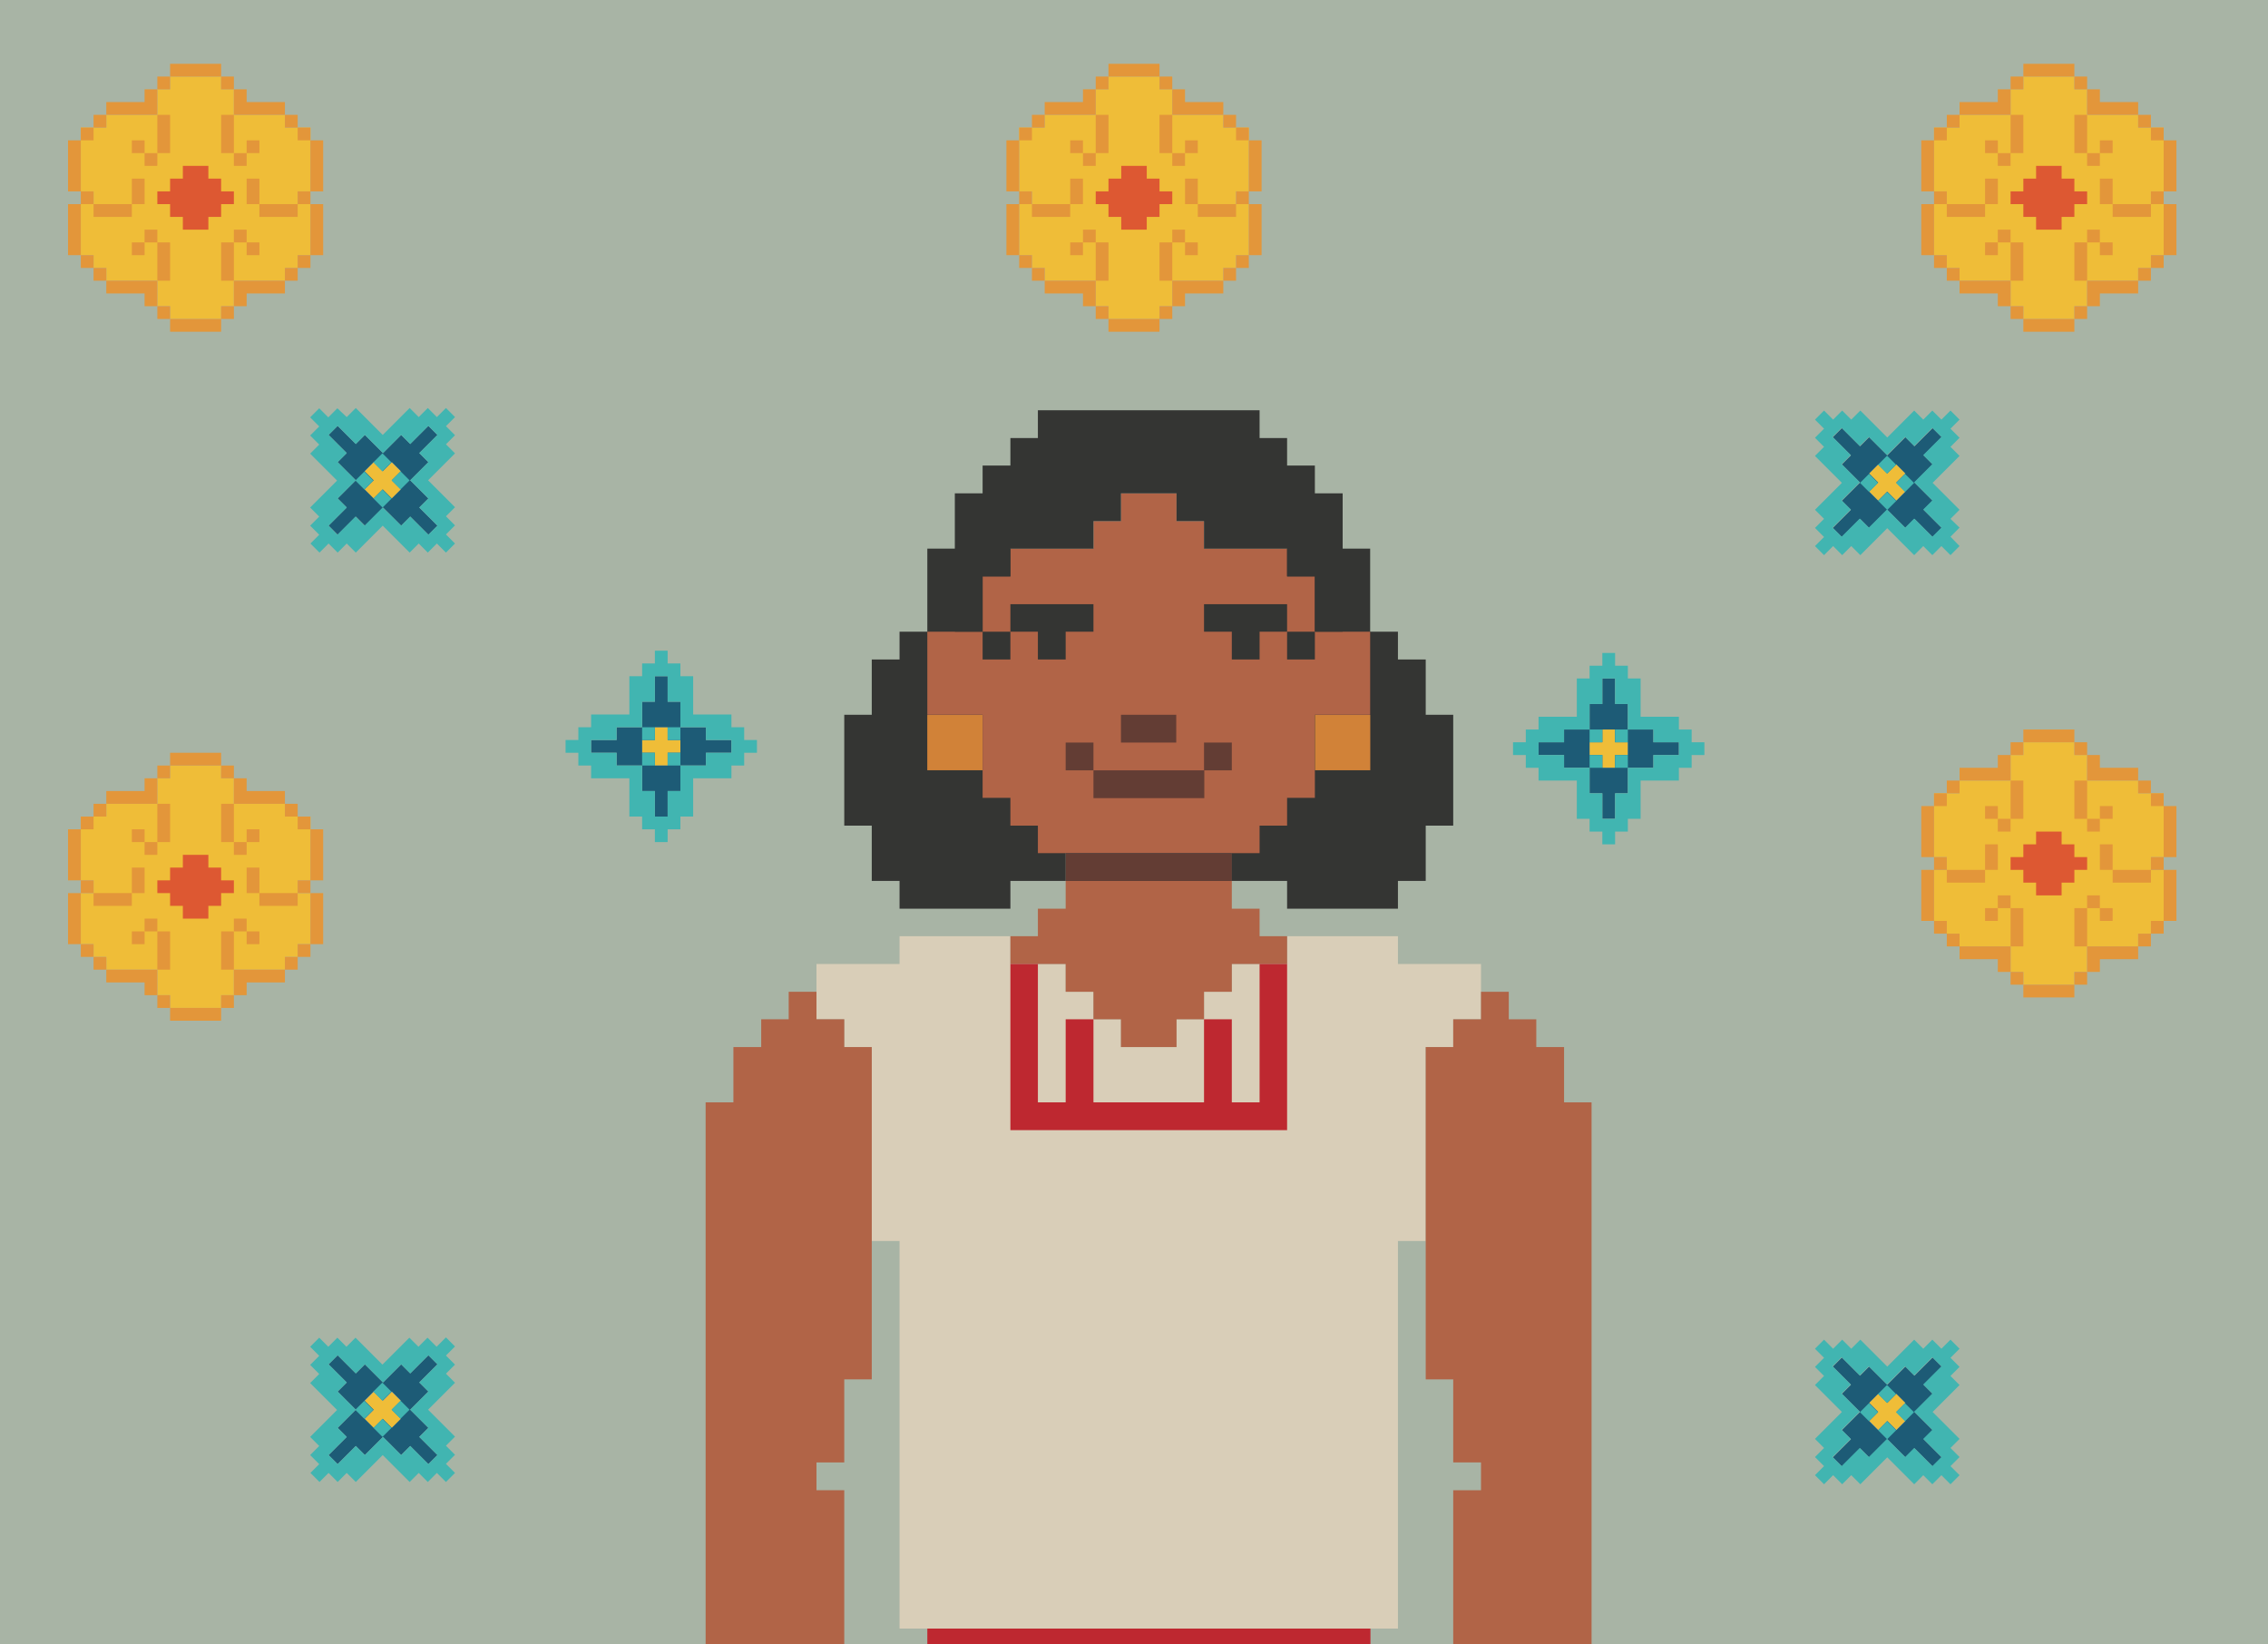 <?xml version="1.0" encoding="utf-8"?>
<!-- Generator: Adobe Illustrator 25.2.3, SVG Export Plug-In . SVG Version: 6.00 Build 0)  -->
<svg version="1.1" xmlns="http://www.w3.org/2000/svg" xmlns:xlink="http://www.w3.org/1999/xlink" x="0px" y="0px"
	 viewBox="0 0 800 580" style="enable-background:new 0 0 800 580;" xml:space="preserve">
<style type="text/css">
	.st0{opacity:0.41;}
	.st1{opacity:0.46;}
	.st2{fill:#A8B4A5;}
	.st3{opacity:0.37;}
	.st4{opacity:0.5;}
	.st5{fill:#296D3C;}
	.st6{fill:#38874B;}
	.st7{fill:#D2C6B1;}
	.st8{fill:#8C2429;}
	.st9{fill:#41B5B1;}
	.st10{fill:#E3DBCE;}
	.st11{fill:#EFBD38;}
	.st12{fill:#D9CEB8;}
	.st13{fill:#343533;}
	.st14{fill:#B16447;}
	.st15{fill:#D18238;}
	.st16{fill:#198691;}
	.st17{fill:#613C34;}
	.st18{fill:#EDBC3A;}
	.st19{fill:#FFFFFF;}
	.st20{clip-path:url(#SVGID_2_);fill:#E3DBCE;}
	.st21{clip-path:url(#SVGID_2_);}
	.st22{clip-path:url(#SVGID_2_);fill:#613C34;}
	.st23{clip-path:url(#SVGID_2_);fill:#B16447;}
	.st24{fill:#153C41;}
	.st25{fill:#1E512E;}
	.st26{fill:#1D5B76;}
	.st27{fill:#633D34;}
	.st28{fill:#BE2830;}
	.st29{fill:#E3963A;}
	.st30{fill:#DD5832;}
	.st31{clip-path:url(#SVGID_4_);}
	.st32{fill:#4B4B4B;}
	.st33{fill:#9CA051;}
	.st34{fill:#FDE22F;}
	.st35{fill:#00964C;}
	.st36{fill:#F69C33;}
	.st37{fill:#FBD630;}
	.st38{fill:#9F672F;}
	.st39{fill:#E3C395;}
	.st40{fill:#E3DDD4;}
	.st41{fill:#7F7A74;}
	.st42{fill:#BFB4A9;}
	.st43{fill:#716454;}
	.st44{fill:#010101;}
	.st45{fill:#33A04D;}
	.st46{fill:#EBD0A3;}
	.st47{fill:none;stroke:#231F20;stroke-miterlimit:10;}
	.st48{fill:#96BC50;}
	.st49{fill:#D73D94;}
	.st50{fill:#EFB534;}
	.st51{fill:#B77366;}
	.st52{fill:#668B40;}
	.st53{fill:#15120F;}
	.st54{clip-path:url(#SVGID_6_);fill:#A8B4A5;}
	.st55{clip-path:url(#SVGID_6_);}
	.st56{clip-path:url(#SVGID_6_);fill:#E3DBCE;}
	.st57{clip-path:url(#SVGID_6_);fill:#BAB1A1;}
	.st58{clip-path:url(#SVGID_6_);fill:#1D5B76;}
	.st59{clip-path:url(#SVGID_6_);fill:#8C2429;}
	.st60{clip-path:url(#SVGID_6_);fill:#77736A;}
	.st61{fill:#314C2C;}
	.st62{fill:#BF3E3B;}
	.st63{clip-path:url(#SVGID_6_);fill:#38874B;}
	.st64{clip-path:url(#SVGID_6_);fill:#296D3C;}
	.st65{clip-path:url(#SVGID_6_);fill:#1E512E;}
</style>
<g id="Layer_1">
</g>
<g id="Layer_5">
	<rect class="st2" width="800" height="580"/>
	<rect x="271.5" y="198" class="st2" width="263.7" height="382"/>
</g>
<g id="Layer_2">
</g>
<g id="Layer_3">
	<g>
		
			<rect x="132.7" y="490.5" transform="matrix(-0.707 0.707 -0.707 -0.707 581.993 753.431)" class="st11" width="4.5" height="13.5"/>
		
			<rect x="128.2" y="495" transform="matrix(-0.707 0.707 -0.707 -0.707 581.993 753.431)" class="st11" width="13.5" height="4.5"/>
		<path class="st26" d="M115.9,513.2l3.2,3.2l6.4-6.4l3.2,3.2l6.4-6.4l6.4,6.4l3.2-3.2l6.4,6.4l3.2-3.2l-6.4-6.4l3.2-3.2l-6.4-6.4
			l6.4-6.4l-3.2-3.2l6.4-6.4l-3.2-3.2l-6.4,6.4l-3.2-3.2l-6.4,6.4l-6.4-6.4l-3.2,3.2l-6.4-6.4l-3.2,3.2l6.4,6.4l-3.2,3.2l6.4,6.4
			l-6.4,6.4l3.2,3.2L115.9,513.2z M128.6,500.4l3.2-3.2l-3.2-3.2l3.2-3.2l3.2,3.2l3.2-3.2l3.2,3.2l-3.2,3.2l3.2,3.2l-3.2,3.2
			l-3.2-3.2l-3.2,3.2L128.6,500.4z"/>
		<g>
			<path class="st9" d="M109.5,519.5l3.2,3.2l3.2-3.2l3.2,3.2l3.2-3.2l3.2,3.2l9.5-9.5l9.5,9.5l3.2-3.2l3.2,3.2l3.2-3.2l3.2,3.2
				l3.2-3.2l-3.2-3.2l3.2-3.2l-3.2-3.2l3.2-3.2l-9.5-9.5l9.5-9.5l-3.2-3.2l3.2-3.2l-3.2-3.2l3.2-3.2l-3.2-3.2L154,475l-3.2-3.2
				l-3.2,3.2l-3.2-3.2l-9.5,9.5l-9.5-9.5l-3.2,3.2l-3.2-3.2l-3.2,3.2l-3.2-3.2l-3.2,3.2l3.2,3.2l-3.2,3.2l3.2,3.2l-3.2,3.2l9.5,9.5
				l-9.5,9.5l3.2,3.2l-3.2,3.2l3.2,3.2L109.5,519.5z M115.9,513.2l6.4-6.4l-3.2-3.2l3.2-3.2l3.2-3.2l-3.2-3.2l-3.2-3.2l3.2-3.2
				l-6.4-6.4l3.2-3.2l6.4,6.4l3.2-3.2l3.2,3.2l3.2,3.2l3.2-3.2l3.2-3.2l3.2,3.2l6.4-6.4l3.2,3.2l-6.4,6.4l3.2,3.2l-3.2,3.2l-3.2,3.2
				l3.2,3.2l3.2,3.2l-3.2,3.2l6.4,6.4l-3.2,3.2l-6.4-6.4l-3.2,3.2l-3.2-3.2l-3.2-3.2l-3.2,3.2l-3.2,3.2l-3.2-3.2l-6.4,6.4
				L115.9,513.2z"/>
			
				<rect x="126.3" y="495" transform="matrix(0.707 -0.707 0.707 0.707 -313.945 236.569)" class="st9" width="4.5" height="4.5"/>
			
				<rect x="132.7" y="488.6" transform="matrix(0.707 -0.707 0.707 0.707 -307.581 239.205)" class="st9" width="4.5" height="4.5"/>
			
				<rect x="139.1" y="495" transform="matrix(0.707 -0.707 0.707 0.707 -310.217 245.569)" class="st9" width="4.5" height="4.5"/>
			
				<rect x="132.7" y="501.4" transform="matrix(0.707 -0.707 0.707 0.707 -316.581 242.933)" class="st9" width="4.5" height="4.5"/>
		</g>
	</g>
	<g>
		
			<rect x="132.7" y="162.7" transform="matrix(-0.707 0.707 -0.707 -0.707 350.207 193.851)" class="st11" width="4.5" height="13.5"/>
		
			<rect x="128.2" y="167.2" transform="matrix(-0.707 0.707 -0.707 -0.707 350.207 193.851)" class="st11" width="13.5" height="4.5"/>
		<path class="st26" d="M115.9,185.4l3.2,3.2l6.4-6.4l3.2,3.2l6.4-6.4l6.4,6.4l3.2-3.2l6.4,6.4l3.2-3.2l-6.4-6.4l3.2-3.2l-6.4-6.4
			l6.4-6.4l-3.2-3.2l6.4-6.4l-3.2-3.2l-6.4,6.4l-3.2-3.2l-6.4,6.4l-6.4-6.4l-3.2,3.2l-6.4-6.4l-3.2,3.2l6.4,6.4l-3.2,3.2l6.4,6.4
			l-6.4,6.4l3.2,3.2L115.9,185.4z M128.6,172.6l3.2-3.2l-3.2-3.2l3.2-3.2l3.2,3.2l3.2-3.2l3.2,3.2l-3.2,3.2l3.2,3.2l-3.2,3.2
			l-3.2-3.2l-3.2,3.2L128.6,172.6z"/>
		<g>
			<path class="st9" d="M109.5,191.7l3.2,3.2l3.2-3.2l3.2,3.2l3.2-3.2l3.2,3.2l9.5-9.5l9.5,9.5l3.2-3.2l3.2,3.2l3.2-3.2l3.2,3.2
				l3.2-3.2l-3.2-3.2l3.2-3.2l-3.2-3.2l3.2-3.2l-9.5-9.5l9.5-9.5l-3.2-3.2l3.2-3.2l-3.2-3.2l3.2-3.2l-3.2-3.2l-3.2,3.2l-3.2-3.2
				l-3.2,3.2l-3.2-3.2l-9.5,9.5l-9.5-9.5l-3.2,3.2L119,144l-3.2,3.2l-3.2-3.2l-3.2,3.2l3.2,3.2l-3.2,3.2l3.2,3.2l-3.2,3.2l9.5,9.5
				l-9.5,9.5l3.2,3.2l-3.2,3.2l3.2,3.2L109.5,191.7z M115.9,185.4l6.4-6.4l-3.2-3.2l3.2-3.2l3.2-3.2l-3.2-3.2l-3.2-3.2l3.2-3.2
				l-6.4-6.4l3.2-3.2l6.4,6.4l3.2-3.2l3.2,3.2l3.2,3.2l3.2-3.2l3.2-3.2l3.2,3.2l6.4-6.4l3.2,3.2l-6.4,6.4l3.2,3.2l-3.2,3.2l-3.2,3.2
				l3.2,3.2l3.2,3.2l-3.2,3.2l6.4,6.4l-3.2,3.2l-6.4-6.4l-3.2,3.2l-3.2-3.2L135,179l-3.2,3.2l-3.2,3.2l-3.2-3.2l-6.4,6.4
				L115.9,185.4z"/>
			
				<rect x="126.3" y="167.2" transform="matrix(0.707 -0.707 0.707 0.707 -82.16 140.561)" class="st9" width="4.5" height="4.5"/>
			
				<rect x="132.7" y="160.8" transform="matrix(0.707 -0.707 0.707 0.707 -75.796 143.197)" class="st9" width="4.5" height="4.5"/>
			
				<rect x="139.1" y="167.2" transform="matrix(0.707 -0.707 0.707 0.707 -78.432 149.561)" class="st9" width="4.5" height="4.5"/>
			
				<rect x="132.7" y="173.6" transform="matrix(0.707 -0.707 0.707 0.707 -84.796 146.925)" class="st9" width="4.5" height="4.5"/>
		</g>
	</g>
	<g>
		
			<rect x="231" y="256.5" transform="matrix(-1 -4.486867e-11 4.486867e-11 -1 466.5 526.5)" class="st11" width="4.5" height="13.5"/>
		
			<rect x="226.5" y="261" transform="matrix(-1 -4.500323e-11 4.500323e-11 -1 466.5 526.5)" class="st11" width="13.5" height="4.5"/>
		<path class="st26" d="M208.5,261v4.5h9v4.5h9v9h4.5v9h4.5v-9h4.5v-9h9v-4.5h9V261h-9v-4.5h-9v-9h-4.5v-9H231v9h-4.5v9h-9v4.5
			H208.5z M226.5,261h4.5v-4.5h4.5v4.5h4.5v4.5h-4.5v4.5H231v-4.5h-4.5V261z"/>
		<g>
			<path class="st9" d="M199.5,261v4.5h4.5v4.5h4.5v4.5H222V288h4.5v4.5h4.5v4.5h4.5v-4.5h4.5V288h4.5v-13.5H258V270h4.5v-4.5h4.5
				V261h-4.5v-4.5H258V252h-13.5v-13.5H240V234h-4.5v-4.5H231v4.5h-4.5v4.5H222V252h-13.5v4.5H204v4.5H199.5z M208.5,261h9v-4.5h4.5
				h4.5V252v-4.5h4.5v-9h4.5v9h4.5v4.5v4.5h4.5h4.5v4.5h9v4.5h-9v4.5h-4.5H240v4.5v4.5h-4.5v9H231v-9h-4.5v-4.5V270H222h-4.5v-4.5
				h-9V261z"/>
			<rect x="226.5" y="256.5" class="st9" width="4.5" height="4.5"/>
			<rect x="235.5" y="256.5" class="st9" width="4.5" height="4.5"/>
			<rect x="235.5" y="265.5" class="st9" width="4.5" height="4.5"/>
			<rect x="226.5" y="265.5" class="st9" width="4.5" height="4.5"/>
		</g>
	</g>
	<g>
		<polygon class="st11" points="109.5,310.5 109.5,288 100.5,288 100.5,283.5 82.5,283.5 82.5,274.5 78,274.5 78,270 60,270 
			60,274.5 55.5,274.5 55.5,283.5 37.5,283.5 37.5,288 28.5,288 28.5,310.5 33,310.5 33,315 28.5,315 28.5,333 33,333 33,337.5 
			37.5,337.5 37.5,342 55.5,342 55.5,351 60,351 60,355.5 78,355.5 78,351 82.5,351 82.5,342 100.5,342 100.5,337.5 105,337.5 
			105,333 109.5,333 109.5,315 105,315 105,310.5 		"/>
		<g>
			<rect x="46.5" y="292.5" class="st29" width="4.5" height="4.5"/>
			<rect x="51" y="297" class="st29" width="4.5" height="4.5"/>
			<polygon class="st29" points="55.5,297 60,297 60,292.5 60,283.5 55.5,283.5 55.5,292.5 			"/>
			<rect x="33" y="283.5" class="st29" width="4.5" height="4.5"/>
			<rect x="28.5" y="288" class="st29" width="4.5" height="4.5"/>
			<rect x="24" y="292.5" class="st29" width="4.5" height="18"/>
			<polygon class="st29" points="37.5,319.5 46.5,319.5 46.5,315 37.5,315 33,315 33,319.5 			"/>
			<polygon class="st29" points="51,310.5 51,306 46.5,306 46.5,310.5 46.5,315 51,315 			"/>
			<rect x="87" y="292.5" class="st29" width="4.5" height="4.5"/>
			<rect x="82.5" y="297" class="st29" width="4.5" height="4.5"/>
			<polygon class="st29" points="78,292.5 78,297 82.5,297 82.5,292.5 82.5,283.5 78,283.5 			"/>
			<polygon class="st29" points="82.5,283.5 87,283.5 96,283.5 100.5,283.5 100.5,279 96,279 87,279 87,274.5 82.5,274.5 82.5,279 
							"/>
			<rect x="100.5" y="283.5" class="st29" width="4.5" height="4.5"/>
			<rect x="105" y="288" class="st29" width="4.5" height="4.5"/>
			<rect x="109.5" y="292.5" class="st29" width="4.5" height="18"/>
			<polygon class="st29" points="91.5,315 91.5,319.5 100.5,319.5 105,319.5 105,315 100.5,315 			"/>
			<polygon class="st29" points="91.5,306 87,306 87,310.5 87,315 91.5,315 91.5,310.5 			"/>
			<polygon class="st29" points="51,283.5 55.5,283.5 55.5,279 55.5,274.5 51,274.5 51,279 42,279 37.5,279 37.5,283.5 42,283.5 			
				"/>
			<rect x="55.5" y="270" class="st29" width="4.5" height="4.5"/>
			<rect x="78" y="270" class="st29" width="4.5" height="4.5"/>
			<rect x="60" y="265.5" class="st29" width="18" height="4.5"/>
			<rect x="46.5" y="328.5" class="st29" width="4.5" height="4.5"/>
			<rect x="51" y="324" class="st29" width="4.5" height="4.5"/>
			<polygon class="st29" points="60,333 60,328.5 55.5,328.5 55.5,333 55.5,342 60,342 			"/>
			<rect x="33" y="337.5" class="st29" width="4.5" height="4.5"/>
			<rect x="28.5" y="333" class="st29" width="4.5" height="4.5"/>
			<rect x="24" y="315" class="st29" width="4.5" height="18"/>
			<rect x="28.5" y="310.5" class="st29" width="4.5" height="4.5"/>
			<rect x="87" y="328.5" class="st29" width="4.5" height="4.5"/>
			<rect x="82.5" y="324" class="st29" width="4.5" height="4.5"/>
			<polygon class="st29" points="82.5,328.5 78,328.5 78,333 78,342 82.5,342 82.5,333 			"/>
			<polygon class="st29" points="87,342 82.5,342 82.5,346.5 82.5,351 87,351 87,346.5 96,346.5 100.5,346.5 100.5,342 96,342 			
				"/>
			<rect x="100.5" y="337.5" class="st29" width="4.5" height="4.5"/>
			<rect x="105" y="333" class="st29" width="4.5" height="4.5"/>
			<rect x="109.5" y="315" class="st29" width="4.5" height="18"/>
			<rect x="105" y="310.5" class="st29" width="4.5" height="4.5"/>
			<polygon class="st29" points="55.5,342 51,342 42,342 37.5,342 37.5,346.5 42,346.5 51,346.5 51,351 55.5,351 55.5,346.5 			"/>
			<rect x="55.5" y="351" class="st29" width="4.5" height="4.5"/>
			<rect x="78" y="351" class="st29" width="4.5" height="4.5"/>
			<rect x="60" y="355.5" class="st29" width="18" height="4.5"/>
		</g>
		<polygon class="st30" points="82.5,310.5 78,310.5 78,306 73.5,306 73.5,301.5 64.5,301.5 64.5,306 60,306 60,310.5 55.5,310.5 
			55.5,315 60,315 60,319.5 64.5,319.5 64.5,324 73.5,324 73.5,319.5 78,319.5 78,315 82.5,315 		"/>
	</g>
	<g>
		<polygon class="st11" points="109.5,67.5 109.5,45 100.5,45 100.5,40.5 82.5,40.5 82.5,31.5 78,31.5 78,27 60,27 60,31.5 
			55.5,31.5 55.5,40.5 37.5,40.5 37.5,45 28.5,45 28.5,67.5 33,67.5 33,72 28.5,72 28.5,90 33,90 33,94.5 37.5,94.5 37.5,99 
			55.5,99 55.5,108 60,108 60,112.5 78,112.5 78,108 82.5,108 82.5,99 100.5,99 100.5,94.5 105,94.5 105,90 109.5,90 109.5,72 
			105,72 105,67.5 		"/>
		<g>
			<rect x="46.5" y="49.5" class="st29" width="4.5" height="4.5"/>
			<rect x="51" y="54" class="st29" width="4.5" height="4.5"/>
			<polygon class="st29" points="55.5,54 60,54 60,49.5 60,40.5 55.5,40.5 55.5,49.5 			"/>
			<rect x="33" y="40.5" class="st29" width="4.5" height="4.5"/>
			<rect x="28.5" y="45" class="st29" width="4.5" height="4.5"/>
			<rect x="24" y="49.5" class="st29" width="4.5" height="18"/>
			<polygon class="st29" points="37.5,76.5 46.5,76.5 46.5,72 37.5,72 33,72 33,76.5 			"/>
			<polygon class="st29" points="51,67.5 51,63 46.5,63 46.5,67.5 46.5,72 51,72 			"/>
			<rect x="87" y="49.5" class="st29" width="4.5" height="4.5"/>
			<rect x="82.5" y="54" class="st29" width="4.5" height="4.5"/>
			<polygon class="st29" points="78,49.5 78,54 82.5,54 82.5,49.5 82.5,40.5 78,40.5 			"/>
			<polygon class="st29" points="82.5,40.5 87,40.5 96,40.5 100.5,40.5 100.5,36 96,36 87,36 87,31.5 82.5,31.5 82.5,36 			"/>
			<rect x="100.5" y="40.5" class="st29" width="4.5" height="4.5"/>
			<rect x="105" y="45" class="st29" width="4.5" height="4.5"/>
			<rect x="109.5" y="49.5" class="st29" width="4.5" height="18"/>
			<polygon class="st29" points="91.5,72 91.5,76.5 100.5,76.5 105,76.5 105,72 100.5,72 			"/>
			<polygon class="st29" points="91.5,63 87,63 87,67.5 87,72 91.5,72 91.5,67.5 			"/>
			<polygon class="st29" points="51,40.5 55.5,40.5 55.5,36 55.5,31.5 51,31.5 51,36 42,36 37.5,36 37.5,40.5 42,40.5 			"/>
			<rect x="55.5" y="27" class="st29" width="4.5" height="4.5"/>
			<rect x="78" y="27" class="st29" width="4.5" height="4.5"/>
			<rect x="60" y="22.5" class="st29" width="18" height="4.5"/>
			<rect x="46.5" y="85.5" class="st29" width="4.5" height="4.5"/>
			<rect x="51" y="81" class="st29" width="4.5" height="4.5"/>
			<polygon class="st29" points="60,90 60,85.5 55.5,85.5 55.5,90 55.5,99 60,99 			"/>
			<rect x="33" y="94.5" class="st29" width="4.5" height="4.5"/>
			<rect x="28.5" y="90" class="st29" width="4.5" height="4.5"/>
			<rect x="24" y="72" class="st29" width="4.5" height="18"/>
			<rect x="28.5" y="67.5" class="st29" width="4.5" height="4.5"/>
			<rect x="87" y="85.5" class="st29" width="4.5" height="4.5"/>
			<rect x="82.5" y="81" class="st29" width="4.5" height="4.5"/>
			<polygon class="st29" points="82.5,85.5 78,85.5 78,90 78,99 82.5,99 82.5,90 			"/>
			<polygon class="st29" points="87,99 82.5,99 82.5,103.5 82.5,108 87,108 87,103.5 96,103.5 100.5,103.5 100.5,99 96,99 			"/>
			<rect x="100.5" y="94.5" class="st29" width="4.5" height="4.5"/>
			<rect x="105" y="90" class="st29" width="4.5" height="4.5"/>
			<rect x="109.5" y="72" class="st29" width="4.5" height="18"/>
			<rect x="105" y="67.5" class="st29" width="4.5" height="4.5"/>
			<polygon class="st29" points="55.5,99 51,99 42,99 37.5,99 37.5,103.5 42,103.5 51,103.5 51,108 55.5,108 55.5,103.5 			"/>
			<rect x="55.5" y="108" class="st29" width="4.5" height="4.5"/>
			<rect x="78" y="108" class="st29" width="4.5" height="4.5"/>
			<rect x="60" y="112.5" class="st29" width="18" height="4.5"/>
		</g>
		<polygon class="st30" points="82.5,67.5 78,67.5 78,63 73.5,63 73.5,58.5 64.5,58.5 64.5,63 60,63 60,67.5 55.5,67.5 55.5,72 
			60,72 60,76.5 64.5,76.5 64.5,81 73.5,81 73.5,76.5 78,76.5 78,72 82.5,72 		"/>
	</g>
	<g>
		<polygon class="st11" points="440.5,67.5 440.5,45 431.5,45 431.5,40.5 413.5,40.5 413.5,31.5 409,31.5 409,27 391,27 391,31.5 
			386.5,31.5 386.5,40.5 368.5,40.5 368.5,45 359.5,45 359.5,67.5 364,67.5 364,72 359.5,72 359.5,90 364,90 364,94.5 368.5,94.5 
			368.5,99 386.5,99 386.5,108 391,108 391,112.5 409,112.5 409,108 413.5,108 413.5,99 431.5,99 431.5,94.5 436,94.5 436,90 
			440.5,90 440.5,72 436,72 436,67.5 		"/>
		<g>
			<rect x="377.5" y="49.5" class="st29" width="4.5" height="4.5"/>
			<rect x="382" y="54" class="st29" width="4.5" height="4.5"/>
			<polygon class="st29" points="386.5,54 391,54 391,49.5 391,40.5 386.5,40.5 386.5,49.5 			"/>
			<rect x="364" y="40.5" class="st29" width="4.5" height="4.5"/>
			<rect x="359.5" y="45" class="st29" width="4.5" height="4.5"/>
			<rect x="355" y="49.5" class="st29" width="4.5" height="18"/>
			<polygon class="st29" points="368.5,76.5 377.5,76.5 377.5,72 368.5,72 364,72 364,76.5 			"/>
			<polygon class="st29" points="382,67.5 382,63 377.5,63 377.5,67.5 377.5,72 382,72 			"/>
			<rect x="418" y="49.5" class="st29" width="4.5" height="4.5"/>
			<rect x="413.5" y="54" class="st29" width="4.5" height="4.5"/>
			<polygon class="st29" points="409,49.5 409,54 413.5,54 413.5,49.5 413.5,40.5 409,40.5 			"/>
			<polygon class="st29" points="413.5,40.5 418,40.5 427,40.5 431.5,40.5 431.5,36 427,36 418,36 418,31.5 413.5,31.5 413.5,36 			
				"/>
			<rect x="431.5" y="40.5" class="st29" width="4.5" height="4.5"/>
			<rect x="436" y="45" class="st29" width="4.5" height="4.5"/>
			<rect x="440.5" y="49.5" class="st29" width="4.5" height="18"/>
			<polygon class="st29" points="422.5,72 422.5,76.5 431.5,76.5 436,76.5 436,72 431.5,72 			"/>
			<polygon class="st29" points="422.5,63 418,63 418,67.5 418,72 422.5,72 422.5,67.5 			"/>
			<polygon class="st29" points="382,40.5 386.5,40.5 386.5,36 386.5,31.5 382,31.5 382,36 373,36 368.5,36 368.5,40.5 373,40.5 			
				"/>
			<rect x="386.5" y="27" class="st29" width="4.5" height="4.5"/>
			<rect x="409" y="27" class="st29" width="4.5" height="4.5"/>
			<rect x="391" y="22.5" class="st29" width="18" height="4.5"/>
			<rect x="377.5" y="85.5" class="st29" width="4.5" height="4.5"/>
			<rect x="382" y="81" class="st29" width="4.5" height="4.5"/>
			<polygon class="st29" points="391,90 391,85.5 386.5,85.5 386.5,90 386.5,99 391,99 			"/>
			<rect x="364" y="94.5" class="st29" width="4.5" height="4.5"/>
			<rect x="359.5" y="90" class="st29" width="4.5" height="4.5"/>
			<rect x="355" y="72" class="st29" width="4.5" height="18"/>
			<rect x="359.5" y="67.5" class="st29" width="4.5" height="4.5"/>
			<rect x="418" y="85.5" class="st29" width="4.5" height="4.5"/>
			<rect x="413.5" y="81" class="st29" width="4.5" height="4.5"/>
			<polygon class="st29" points="413.5,85.5 409,85.5 409,90 409,99 413.5,99 413.5,90 			"/>
			<polygon class="st29" points="418,99 413.5,99 413.5,103.5 413.5,108 418,108 418,103.5 427,103.5 431.5,103.5 431.5,99 427,99 
							"/>
			<rect x="431.5" y="94.5" class="st29" width="4.5" height="4.5"/>
			<rect x="436" y="90" class="st29" width="4.5" height="4.5"/>
			<rect x="440.5" y="72" class="st29" width="4.5" height="18"/>
			<rect x="436" y="67.5" class="st29" width="4.5" height="4.5"/>
			<polygon class="st29" points="386.5,99 382,99 373,99 368.5,99 368.5,103.5 373,103.5 382,103.5 382,108 386.5,108 386.5,103.5 
							"/>
			<rect x="386.5" y="108" class="st29" width="4.5" height="4.5"/>
			<rect x="409" y="108" class="st29" width="4.5" height="4.5"/>
			<rect x="391" y="112.5" class="st29" width="18" height="4.5"/>
		</g>
		<polygon class="st30" points="413.5,67.5 409,67.5 409,63 404.5,63 404.5,58.5 395.5,58.5 395.5,63 391,63 391,67.5 386.5,67.5 
			386.5,72 391,72 391,76.5 395.5,76.5 395.5,81 404.5,81 404.5,76.5 409,76.5 409,72 413.5,72 		"/>
	</g>
	<g>
		
			<rect x="663.5" y="491.3" transform="matrix(0.707 0.707 -0.707 0.707 547.156 -324.874)" class="st11" width="4.5" height="13.5"/>
		
			<rect x="659" y="495.8" transform="matrix(0.707 0.707 -0.707 0.707 547.156 -324.874)" class="st11" width="13.5" height="4.5"/>
		<path class="st26" d="M678.5,507.6l3.2-3.2l-6.4-6.4l6.4-6.4l-3.2-3.2l6.4-6.4l-3.2-3.2l-6.4,6.4l-3.2-3.2l-6.4,6.4l-6.4-6.4
			l-3.2,3.2l-6.4-6.4l-3.2,3.2l6.4,6.4l-3.2,3.2l6.4,6.4l-6.4,6.4l3.2,3.2l-6.4,6.4l3.2,3.2l6.4-6.4l3.2,3.2l6.4-6.4l6.4,6.4
			l3.2-3.2l6.4,6.4l3.2-3.2L678.5,507.6z M668.9,504.4l-3.2-3.2l-3.2,3.2l-3.2-3.2l3.2-3.2l-3.2-3.2l3.2-3.2l3.2,3.2l3.2-3.2
			l3.2,3.2l-3.2,3.2l3.2,3.2L668.9,504.4z"/>
		<g>
			<path class="st9" d="M688,517.1l3.2-3.2l-3.2-3.2l3.2-3.2l-9.5-9.5l9.5-9.5l-3.2-3.2l3.2-3.2l-3.2-3.2l3.2-3.2l-3.2-3.2l-3.2,3.2
				l-3.2-3.2l-3.2,3.2l-3.2-3.2l-9.5,9.5l-9.5-9.5l-3.2,3.2l-3.2-3.2l-3.2,3.2l-3.2-3.2l-3.2,3.2l3.2,3.2l-3.2,3.2l3.2,3.2l-3.2,3.2
				l9.5,9.5l-9.5,9.5l3.2,3.2l-3.2,3.2l3.2,3.2l-3.2,3.2l3.2,3.2l3.2-3.2l3.2,3.2l3.2-3.2l3.2,3.2l9.5-9.5l9.5,9.5l3.2-3.2l3.2,3.2
				l3.2-3.2l3.2,3.2l3.2-3.2L688,517.1z M681.6,517.1l-6.4-6.4l-3.2,3.2l-3.2-3.2l-3.2-3.2l-3.2,3.2l-3.2,3.2l-3.2-3.2l-6.4,6.4
				l-3.2-3.2l6.4-6.4l-3.2-3.2l3.2-3.2l3.2-3.2l-3.2-3.2l-3.2-3.2l3.2-3.2l-6.4-6.4l3.2-3.2l6.4,6.4l3.2-3.2l3.2,3.2l3.2,3.2
				l3.2-3.2l3.2-3.2l3.2,3.2l6.4-6.4l3.2,3.2l-6.4,6.4l3.2,3.2l-3.2,3.2l-3.2,3.2l3.2,3.2l3.2,3.2l-3.2,3.2l6.4,6.4L681.6,517.1z"/>
			
				<rect x="669.8" y="495.8" transform="matrix(0.707 -0.707 0.707 0.707 -155.313 621.118)" class="st9" width="4.5" height="4.5"/>
			
				<rect x="663.5" y="489.4" transform="matrix(0.707 -0.707 0.707 0.707 -152.677 614.754)" class="st9" width="4.5" height="4.5"/>
			
				<rect x="657.1" y="495.8" transform="matrix(0.707 -0.707 0.707 0.707 -159.041 612.118)" class="st9" width="4.5" height="4.5"/>
			
				<rect x="663.5" y="502.2" transform="matrix(0.707 -0.707 0.707 0.707 -161.677 618.482)" class="st9" width="4.5" height="4.5"/>
		</g>
	</g>
	<g>
		
			<rect x="663.5" y="163.5" transform="matrix(0.707 0.707 -0.707 0.707 315.37 -420.883)" class="st11" width="4.5" height="13.5"/>
		
			<rect x="659" y="168" transform="matrix(0.707 0.707 -0.707 0.707 315.37 -420.883)" class="st11" width="13.5" height="4.5"/>
		<path class="st26" d="M678.5,179.8l3.2-3.2l-6.4-6.4l6.4-6.4l-3.2-3.2l6.4-6.4l-3.2-3.2l-6.4,6.4l-3.2-3.2l-6.4,6.4l-6.4-6.4
			l-3.2,3.2l-6.4-6.4l-3.2,3.2l6.4,6.4l-3.2,3.2l6.4,6.4l-6.4,6.4l3.2,3.2l-6.4,6.4l3.2,3.2l6.4-6.4l3.2,3.2l6.4-6.4l6.4,6.4
			l3.2-3.2l6.4,6.4l3.2-3.2L678.5,179.8z M668.9,176.6l-3.2-3.2l-3.2,3.2l-3.2-3.2l3.2-3.2l-3.2-3.2l3.2-3.2l3.2,3.2l3.2-3.2
			l3.2,3.2l-3.2,3.2l3.2,3.2L668.9,176.6z"/>
		<g>
			<path class="st9" d="M688,189.3l3.2-3.2L688,183l3.2-3.2l-9.5-9.5l9.5-9.5l-3.2-3.2l3.2-3.2l-3.2-3.2l3.2-3.2l-3.2-3.2l-3.2,3.2
				l-3.2-3.2l-3.2,3.2l-3.2-3.2l-9.5,9.5l-9.5-9.5L653,148l-3.2-3.2l-3.2,3.2l-3.2-3.2l-3.2,3.2l3.2,3.2l-3.2,3.2l3.2,3.2l-3.2,3.2
				l9.5,9.5l-9.5,9.5l3.2,3.2l-3.2,3.2l3.2,3.2l-3.2,3.2l3.2,3.2l3.2-3.2l3.2,3.2l3.2-3.2l3.2,3.2l9.5-9.5l9.5,9.5l3.2-3.2l3.2,3.2
				l3.2-3.2l3.2,3.2l3.2-3.2L688,189.3z M681.6,189.3l-6.4-6.4l-3.2,3.2l-3.2-3.2l-3.2-3.2l-3.2,3.2l-3.2,3.2l-3.2-3.2l-6.4,6.4
				l-3.2-3.2l6.4-6.4l-3.2-3.2l3.2-3.2l3.2-3.2l-3.2-3.2l-3.2-3.2l3.2-3.2l-6.4-6.4l3.2-3.2l6.4,6.4l3.2-3.2l3.2,3.2l3.2,3.2
				l3.2-3.2l3.2-3.2l3.2,3.2l6.4-6.4l3.2,3.2l-6.4,6.4l3.2,3.2l-3.2,3.2l-3.2,3.2l3.2,3.2l3.2,3.2l-3.2,3.2l6.4,6.4L681.6,189.3z"/>
			
				<rect x="669.8" y="168" transform="matrix(0.707 -0.707 0.707 0.707 76.472 525.109)" class="st9" width="4.5" height="4.5"/>
			
				<rect x="663.5" y="161.6" transform="matrix(0.707 -0.707 0.707 0.707 79.108 518.745)" class="st9" width="4.5" height="4.5"/>
			
				<rect x="657.1" y="168" transform="matrix(0.707 -0.707 0.707 0.707 72.745 516.109)" class="st9" width="4.5" height="4.5"/>
			
				<rect x="663.5" y="174.4" transform="matrix(0.707 -0.707 0.707 0.707 70.108 522.473)" class="st9" width="4.5" height="4.5"/>
		</g>
	</g>
	<g>
		<rect x="565.2" y="257.3" class="st11" width="4.5" height="13.5"/>
		<rect x="560.7" y="261.8" class="st11" width="13.5" height="4.5"/>
		<path class="st26" d="M583.2,261.8v-4.5h-9v-9h-4.5v-9h-4.5v9h-4.5v9h-9v4.5h-9v4.5h9v4.5h9v9h4.5v9h4.5v-9h4.5v-9h9v-4.5h9v-4.5
			H583.2z M574.2,266.3h-4.5v4.5h-4.5v-4.5h-4.5v-4.5h4.5v-4.5h4.5v4.5h4.5V266.3z"/>
		<g>
			<path class="st9" d="M596.7,261.8v-4.5h-4.5v-4.5h-13.5v-13.5h-4.5v-4.5h-4.5v-4.5h-4.5v4.5h-4.5v4.5h-4.5v13.5h-13.5v4.5h-4.5
				v4.5h-4.5v4.5h4.5v4.5h4.5v4.5h13.5v13.5h4.5v4.5h4.5v4.5h4.5v-4.5h4.5v-4.5h4.5v-13.5h13.5v-4.5h4.5v-4.5h4.5v-4.5H596.7z
				 M592.2,266.3h-9v4.5h-4.5h-4.5v4.5v4.5h-4.5v9h-4.5v-9h-4.5v-4.5v-4.5h-4.5h-4.5v-4.5h-9v-4.5h9v-4.5h4.5h4.5v-4.5v-4.5h4.5v-9
				h4.5v9h4.5v4.5v4.5h4.5h4.5v4.5h9V266.3z"/>
			<rect x="569.7" y="257.3" class="st9" width="4.5" height="4.5"/>
			<rect x="560.7" y="257.3" class="st9" width="4.5" height="4.5"/>
			<rect x="560.7" y="266.3" class="st9" width="4.5" height="4.5"/>
			<rect x="569.7" y="266.3" class="st9" width="4.5" height="4.5"/>
		</g>
	</g>
	<g>
		<polygon class="st11" points="682.2,302.3 682.2,279.8 691.2,279.8 691.2,275.3 709.2,275.3 709.2,266.3 713.7,266.3 713.7,261.8 
			731.7,261.8 731.7,266.3 736.2,266.3 736.2,275.3 754.2,275.3 754.2,279.8 763.2,279.8 763.2,302.3 758.7,302.3 758.7,306.8 
			763.2,306.8 763.2,324.8 758.7,324.8 758.7,329.3 754.2,329.3 754.2,333.8 736.2,333.8 736.2,342.8 731.7,342.8 731.7,347.3 
			713.7,347.3 713.7,342.8 709.2,342.8 709.2,333.8 691.2,333.8 691.2,329.3 686.7,329.3 686.7,324.8 682.2,324.8 682.2,306.8 
			686.7,306.8 686.7,302.3 		"/>
		<g>
			<rect x="740.7" y="284.3" class="st29" width="4.5" height="4.5"/>
			<rect x="736.2" y="288.8" class="st29" width="4.5" height="4.5"/>
			<polygon class="st29" points="736.2,288.8 731.7,288.8 731.7,284.3 731.7,275.3 736.2,275.3 736.2,284.3 			"/>
			<rect x="754.2" y="275.3" class="st29" width="4.5" height="4.5"/>
			<rect x="758.7" y="279.8" class="st29" width="4.5" height="4.5"/>
			<rect x="763.2" y="284.3" class="st29" width="4.5" height="18"/>
			<polygon class="st29" points="754.2,311.3 745.2,311.3 745.2,306.8 754.2,306.8 758.7,306.8 758.7,311.3 			"/>
			<polygon class="st29" points="740.7,302.3 740.7,297.8 745.2,297.8 745.2,302.3 745.2,306.8 740.7,306.8 			"/>
			<rect x="700.2" y="284.3" class="st29" width="4.5" height="4.5"/>
			<rect x="704.7" y="288.8" class="st29" width="4.5" height="4.5"/>
			<polygon class="st29" points="713.7,284.3 713.7,288.8 709.2,288.8 709.2,284.3 709.2,275.3 713.7,275.3 			"/>
			<polygon class="st29" points="709.2,275.3 704.7,275.3 695.7,275.3 691.2,275.3 691.2,270.8 695.7,270.8 704.7,270.8 
				704.7,266.3 709.2,266.3 709.2,270.8 			"/>
			<rect x="686.7" y="275.3" class="st29" width="4.5" height="4.5"/>
			<rect x="682.2" y="279.8" class="st29" width="4.5" height="4.5"/>
			<rect x="677.7" y="284.3" class="st29" width="4.5" height="18"/>
			<polygon class="st29" points="700.2,306.8 700.2,311.3 691.2,311.3 686.7,311.3 686.7,306.8 691.2,306.8 			"/>
			<polygon class="st29" points="700.2,297.8 704.7,297.8 704.7,302.3 704.7,306.8 700.2,306.8 700.2,302.3 			"/>
			<polygon class="st29" points="740.7,275.3 736.2,275.3 736.2,270.8 736.2,266.3 740.7,266.3 740.7,270.8 749.7,270.8 
				754.2,270.8 754.2,275.3 749.7,275.3 			"/>
			<rect x="731.7" y="261.8" class="st29" width="4.5" height="4.5"/>
			<rect x="709.2" y="261.8" class="st29" width="4.5" height="4.5"/>
			<rect x="713.7" y="257.3" class="st29" width="18" height="4.5"/>
			<rect x="740.7" y="320.3" class="st29" width="4.5" height="4.5"/>
			<rect x="736.2" y="315.8" class="st29" width="4.5" height="4.5"/>
			<polygon class="st29" points="731.7,324.8 731.7,320.3 736.2,320.3 736.2,324.8 736.2,333.8 731.7,333.8 			"/>
			<rect x="754.2" y="329.3" class="st29" width="4.5" height="4.5"/>
			<rect x="758.7" y="324.8" class="st29" width="4.5" height="4.5"/>
			<rect x="763.2" y="306.8" class="st29" width="4.5" height="18"/>
			<rect x="758.7" y="302.3" class="st29" width="4.5" height="4.5"/>
			<rect x="700.2" y="320.3" class="st29" width="4.5" height="4.5"/>
			<rect x="704.7" y="315.8" class="st29" width="4.5" height="4.5"/>
			<polygon class="st29" points="709.2,320.3 713.7,320.3 713.7,324.8 713.7,333.8 709.2,333.8 709.2,324.8 			"/>
			<polygon class="st29" points="704.7,333.8 709.2,333.8 709.2,338.3 709.2,342.8 704.7,342.8 704.7,338.3 695.7,338.3 
				691.2,338.3 691.2,333.8 695.7,333.8 			"/>
			<rect x="686.7" y="329.3" class="st29" width="4.5" height="4.5"/>
			<rect x="682.2" y="324.8" class="st29" width="4.5" height="4.5"/>
			<rect x="677.7" y="306.8" class="st29" width="4.5" height="18"/>
			<rect x="682.2" y="302.3" class="st29" width="4.5" height="4.5"/>
			<polygon class="st29" points="736.2,333.8 740.7,333.8 749.7,333.8 754.2,333.8 754.2,338.3 749.7,338.3 740.7,338.3 
				740.7,342.8 736.2,342.8 736.2,338.3 			"/>
			<rect x="731.7" y="342.8" class="st29" width="4.5" height="4.5"/>
			<rect x="709.2" y="342.8" class="st29" width="4.5" height="4.5"/>
			<rect x="713.7" y="347.3" class="st29" width="18" height="4.5"/>
		</g>
		<polygon class="st30" points="709.2,302.3 713.7,302.3 713.7,297.8 718.2,297.8 718.2,293.3 727.2,293.3 727.2,297.8 731.7,297.8 
			731.7,302.3 736.2,302.3 736.2,306.8 731.7,306.8 731.7,311.3 727.2,311.3 727.2,315.8 718.2,315.8 718.2,311.3 713.7,311.3 
			713.7,306.8 709.2,306.8 		"/>
	</g>
	<g>
		<polygon class="st11" points="682.2,67.5 682.2,45 691.2,45 691.2,40.5 709.2,40.5 709.2,31.5 713.7,31.5 713.7,27 731.7,27 
			731.7,31.5 736.2,31.5 736.2,40.5 754.2,40.5 754.2,45 763.2,45 763.2,67.5 758.7,67.5 758.7,72 763.2,72 763.2,90 758.7,90 
			758.7,94.5 754.2,94.5 754.2,99 736.2,99 736.2,108 731.7,108 731.7,112.5 713.7,112.5 713.7,108 709.2,108 709.2,99 691.2,99 
			691.2,94.5 686.7,94.5 686.7,90 682.2,90 682.2,72 686.7,72 686.7,67.5 		"/>
		<g>
			<rect x="740.7" y="49.5" class="st29" width="4.5" height="4.5"/>
			<rect x="736.2" y="54" class="st29" width="4.5" height="4.5"/>
			<polygon class="st29" points="736.2,54 731.7,54 731.7,49.5 731.7,40.5 736.2,40.5 736.2,49.5 			"/>
			<rect x="754.2" y="40.5" class="st29" width="4.5" height="4.5"/>
			<rect x="758.7" y="45" class="st29" width="4.5" height="4.5"/>
			<rect x="763.2" y="49.5" class="st29" width="4.5" height="18"/>
			<polygon class="st29" points="754.2,76.5 745.2,76.5 745.2,72 754.2,72 758.7,72 758.7,76.5 			"/>
			<polygon class="st29" points="740.7,67.5 740.7,63 745.2,63 745.2,67.5 745.2,72 740.7,72 			"/>
			<rect x="700.2" y="49.5" class="st29" width="4.5" height="4.5"/>
			<rect x="704.7" y="54" class="st29" width="4.5" height="4.5"/>
			<polygon class="st29" points="713.7,49.5 713.7,54 709.2,54 709.2,49.5 709.2,40.5 713.7,40.5 			"/>
			<polygon class="st29" points="709.2,40.5 704.7,40.5 695.7,40.5 691.2,40.5 691.2,36 695.7,36 704.7,36 704.7,31.5 709.2,31.5 
				709.2,36 			"/>
			<rect x="686.7" y="40.5" class="st29" width="4.5" height="4.5"/>
			<rect x="682.2" y="45" class="st29" width="4.5" height="4.5"/>
			<rect x="677.7" y="49.5" class="st29" width="4.5" height="18"/>
			<polygon class="st29" points="700.2,72 700.2,76.5 691.2,76.5 686.7,76.5 686.7,72 691.2,72 			"/>
			<polygon class="st29" points="700.2,63 704.7,63 704.7,67.5 704.7,72 700.2,72 700.2,67.5 			"/>
			<polygon class="st29" points="740.7,40.5 736.2,40.5 736.2,36 736.2,31.5 740.7,31.5 740.7,36 749.7,36 754.2,36 754.2,40.5 
				749.7,40.5 			"/>
			<rect x="731.7" y="27" class="st29" width="4.5" height="4.5"/>
			<rect x="709.2" y="27" class="st29" width="4.5" height="4.5"/>
			<rect x="713.7" y="22.5" class="st29" width="18" height="4.5"/>
			<rect x="740.7" y="85.5" class="st29" width="4.5" height="4.5"/>
			<rect x="736.2" y="81" class="st29" width="4.5" height="4.5"/>
			<polygon class="st29" points="731.7,90 731.7,85.5 736.2,85.5 736.2,90 736.2,99 731.7,99 			"/>
			<rect x="754.2" y="94.5" class="st29" width="4.5" height="4.5"/>
			<rect x="758.7" y="90" class="st29" width="4.5" height="4.5"/>
			<rect x="763.2" y="72" class="st29" width="4.5" height="18"/>
			<rect x="758.7" y="67.5" class="st29" width="4.5" height="4.5"/>
			<rect x="700.2" y="85.5" class="st29" width="4.5" height="4.5"/>
			<rect x="704.7" y="81" class="st29" width="4.5" height="4.5"/>
			<polygon class="st29" points="709.2,85.5 713.7,85.5 713.7,90 713.7,99 709.2,99 709.2,90 			"/>
			<polygon class="st29" points="704.7,99 709.2,99 709.2,103.5 709.2,108 704.7,108 704.7,103.5 695.7,103.5 691.2,103.5 691.2,99 
				695.7,99 			"/>
			<rect x="686.7" y="94.5" class="st29" width="4.5" height="4.5"/>
			<rect x="682.2" y="90" class="st29" width="4.5" height="4.5"/>
			<rect x="677.7" y="72" class="st29" width="4.5" height="18"/>
			<rect x="682.2" y="67.5" class="st29" width="4.5" height="4.5"/>
			<polygon class="st29" points="736.2,99 740.7,99 749.7,99 754.2,99 754.2,103.5 749.7,103.5 740.7,103.5 740.7,108 736.2,108 
				736.2,103.5 			"/>
			<rect x="731.7" y="108" class="st29" width="4.5" height="4.5"/>
			<rect x="709.2" y="108" class="st29" width="4.5" height="4.5"/>
			<rect x="713.7" y="112.5" class="st29" width="18" height="4.5"/>
		</g>
		<polygon class="st30" points="709.2,67.5 713.7,67.5 713.7,63 718.2,63 718.2,58.5 727.2,58.5 727.2,63 731.7,63 731.7,67.5 
			736.2,67.5 736.2,72 731.7,72 731.7,76.5 727.2,76.5 727.2,81 718.2,81 718.2,76.5 713.7,76.5 713.7,72 709.2,72 		"/>
	</g>
	<g>
		<defs>
			<rect id="SVGID_3_" x="238.5" y="90" width="322.9" height="490"/>
		</defs>
		<clipPath id="SVGID_2_">
			<use xlink:href="#SVGID_3_"  style="overflow:visible;"/>
		</clipPath>
		<g class="st21">
			<polygon class="st12" points="512.6,340 502.9,340 493.1,340 493.1,330.2 483.3,330.2 454,330.2 454,340 434.5,340 434.5,349.8 
				424.7,349.8 424.7,359.5 415,359.5 415,369.3 395.4,369.3 395.4,359.5 385.7,359.5 385.7,349.8 375.9,349.8 375.9,340 356.4,340 
				356.4,330.2 327.1,330.2 317.3,330.2 317.3,340 307.5,340 297.8,340 288,340 288,349.8 288,359.5 297.8,359.5 297.8,369.3 
				307.5,369.3 307.5,388.8 307.5,398.6 307.5,437.7 317.3,437.7 317.3,574.4 395.4,574.4 415,574.4 493.1,574.4 493.1,437.7 
				502.9,437.7 502.9,398.6 502.9,388.8 502.9,369.3 512.6,369.3 512.6,359.5 522.4,359.5 522.4,349.8 522.4,340 			"/>
			<polygon class="st13" points="502.9,252.1 502.9,232.6 493.1,232.6 493.1,222.8 483.3,222.8 483.3,193.5 327.1,193.5 
				327.1,222.8 317.3,222.8 317.3,232.6 307.5,232.6 307.5,252.1 297.8,252.1 297.8,291.2 307.5,291.2 307.5,310.7 317.3,310.7 
				317.3,320.5 356.4,320.5 356.4,310.7 375.9,310.7 375.9,242.4 434.5,242.4 434.5,310.7 454,310.7 454,320.5 493.1,320.5 
				493.1,310.7 502.9,310.7 502.9,291.2 512.6,291.2 512.6,252.1 			"/>
			<polygon class="st14" points="463.8,222.8 463.8,203.3 454,203.3 454,193.5 424.7,193.5 424.7,183.8 415,183.8 415,174 
				395.4,174 395.4,183.8 385.7,183.8 385.7,193.5 356.4,193.5 356.4,203.3 346.6,203.3 346.6,222.8 327.1,222.8 327.1,252.1 
				346.6,252.1 346.6,281.4 356.4,281.4 356.4,291.2 366.1,291.2 366.1,300.9 444.3,300.9 444.3,291.2 454,291.2 454,281.4 
				463.8,281.4 463.8,252.1 483.3,252.1 483.3,222.8 			"/>
			
				<rect x="327.1" y="252.1" transform="matrix(-1 -4.479318e-11 4.479318e-11 -1 673.683 523.767)" class="st15" width="19.5" height="19.5"/>
			<polygon class="st14" points="454,330.2 444.3,330.2 444.3,320.5 434.5,320.5 434.5,310.7 375.9,310.7 375.9,320.5 366.1,320.5 
				366.1,330.2 356.4,330.2 356.4,340 375.9,340 375.9,349.8 385.7,349.8 385.7,359.5 395.4,359.5 395.4,369.3 415,369.3 415,359.5 
				424.7,359.5 424.7,349.8 434.5,349.8 434.5,340 454,340 			"/>
			<rect x="385.7" y="271.7" class="st27" width="39.1" height="9.8"/>
			<rect x="395.4" y="252.1" class="st27" width="19.5" height="9.8"/>
			<g>
				<polygon class="st13" points="424.7,213.1 424.7,222.8 434.5,222.8 434.5,232.6 444.3,232.6 444.3,222.8 454,222.8 454,213.1 
									"/>
				<rect x="454" y="222.8" class="st13" width="9.8" height="9.8"/>
			</g>
			<g>
				<polygon class="st13" points="356.4,213.1 356.4,222.8 366.1,222.8 366.1,232.6 375.9,232.6 375.9,222.8 385.7,222.8 
					385.7,213.1 				"/>
				<rect x="346.6" y="222.8" class="st13" width="9.8" height="9.8"/>
			</g>
			<polygon class="st13" points="463.8,174 463.8,164.2 454,164.2 454,154.5 444.3,154.5 444.3,144.7 366.1,144.7 366.1,154.5 
				356.4,154.5 356.4,164.2 346.6,164.2 346.6,174 336.8,174 336.8,183.8 336.8,222.8 346.6,222.8 346.6,203.3 356.4,203.3 
				356.4,193.5 385.7,193.5 385.7,183.8 395.4,183.8 395.4,174 405.2,174 415,174 415,183.8 424.7,183.8 424.7,193.5 454,193.5 
				454,203.3 463.8,203.3 463.8,222.8 473.6,222.8 473.6,193.5 473.6,183.8 473.6,174 			"/>
			<rect x="375.9" y="300.9" class="st13" width="58.6" height="9.8"/>
			<rect x="375.9" y="300.9" class="st27" width="58.6" height="9.8"/>
			
				<rect x="463.8" y="252.1" transform="matrix(-1 -4.488644e-11 4.488644e-11 -1 947.142 523.767)" class="st15" width="19.5" height="19.5"/>
			<polygon class="st28" points="444.3,340 444.3,388.8 434.5,388.8 434.5,359.5 424.7,359.5 424.7,388.8 385.7,388.8 385.7,359.5 
				375.9,359.5 375.9,388.8 366.1,388.8 366.1,340 356.4,340 356.4,388.8 356.4,398.6 366.1,398.6 444.3,398.6 454,398.6 454,388.8 
				454,340 			"/>
			<polygon class="st14" points="551.7,388.8 551.7,379.1 551.7,369.3 541.9,369.3 541.9,359.5 532.2,359.5 532.2,349.8 
				522.4,349.8 522.4,359.5 512.6,359.5 512.6,369.3 502.9,369.3 502.9,486.5 512.6,486.5 512.6,515.8 522.4,515.8 522.4,525.6 
				512.6,525.6 512.6,545.1 512.6,584.2 522.4,584.2 522.4,613.5 551.7,613.5 551.7,593.9 561.5,593.9 561.5,574.4 561.5,525.6 
				561.5,388.8 			"/>
			<polygon class="st14" points="258.7,388.8 258.7,379.1 258.7,369.3 268.5,369.3 268.5,359.5 278.2,359.5 278.2,349.8 288,349.8 
				288,359.5 297.8,359.5 297.8,369.3 307.5,369.3 307.5,486.5 297.8,486.5 297.8,515.8 288,515.8 288,525.6 297.8,525.6 
				297.8,545.1 297.8,584.2 288,584.2 288,613.5 258.7,613.5 258.7,593.9 248.9,593.9 248.9,574.4 248.9,525.6 248.9,388.8 			"/>
			<rect x="327.1" y="574.4" class="st28" width="156.3" height="9.8"/>
			<rect x="375.9" y="261.9" class="st27" width="9.8" height="9.8"/>
			<rect x="424.7" y="261.9" class="st27" width="9.8" height="9.8"/>
		</g>
	</g>
</g>
<g id="Layer_7">
</g>
<g id="Layer_4">
</g>
<g id="Layer_6">
</g>
</svg>
